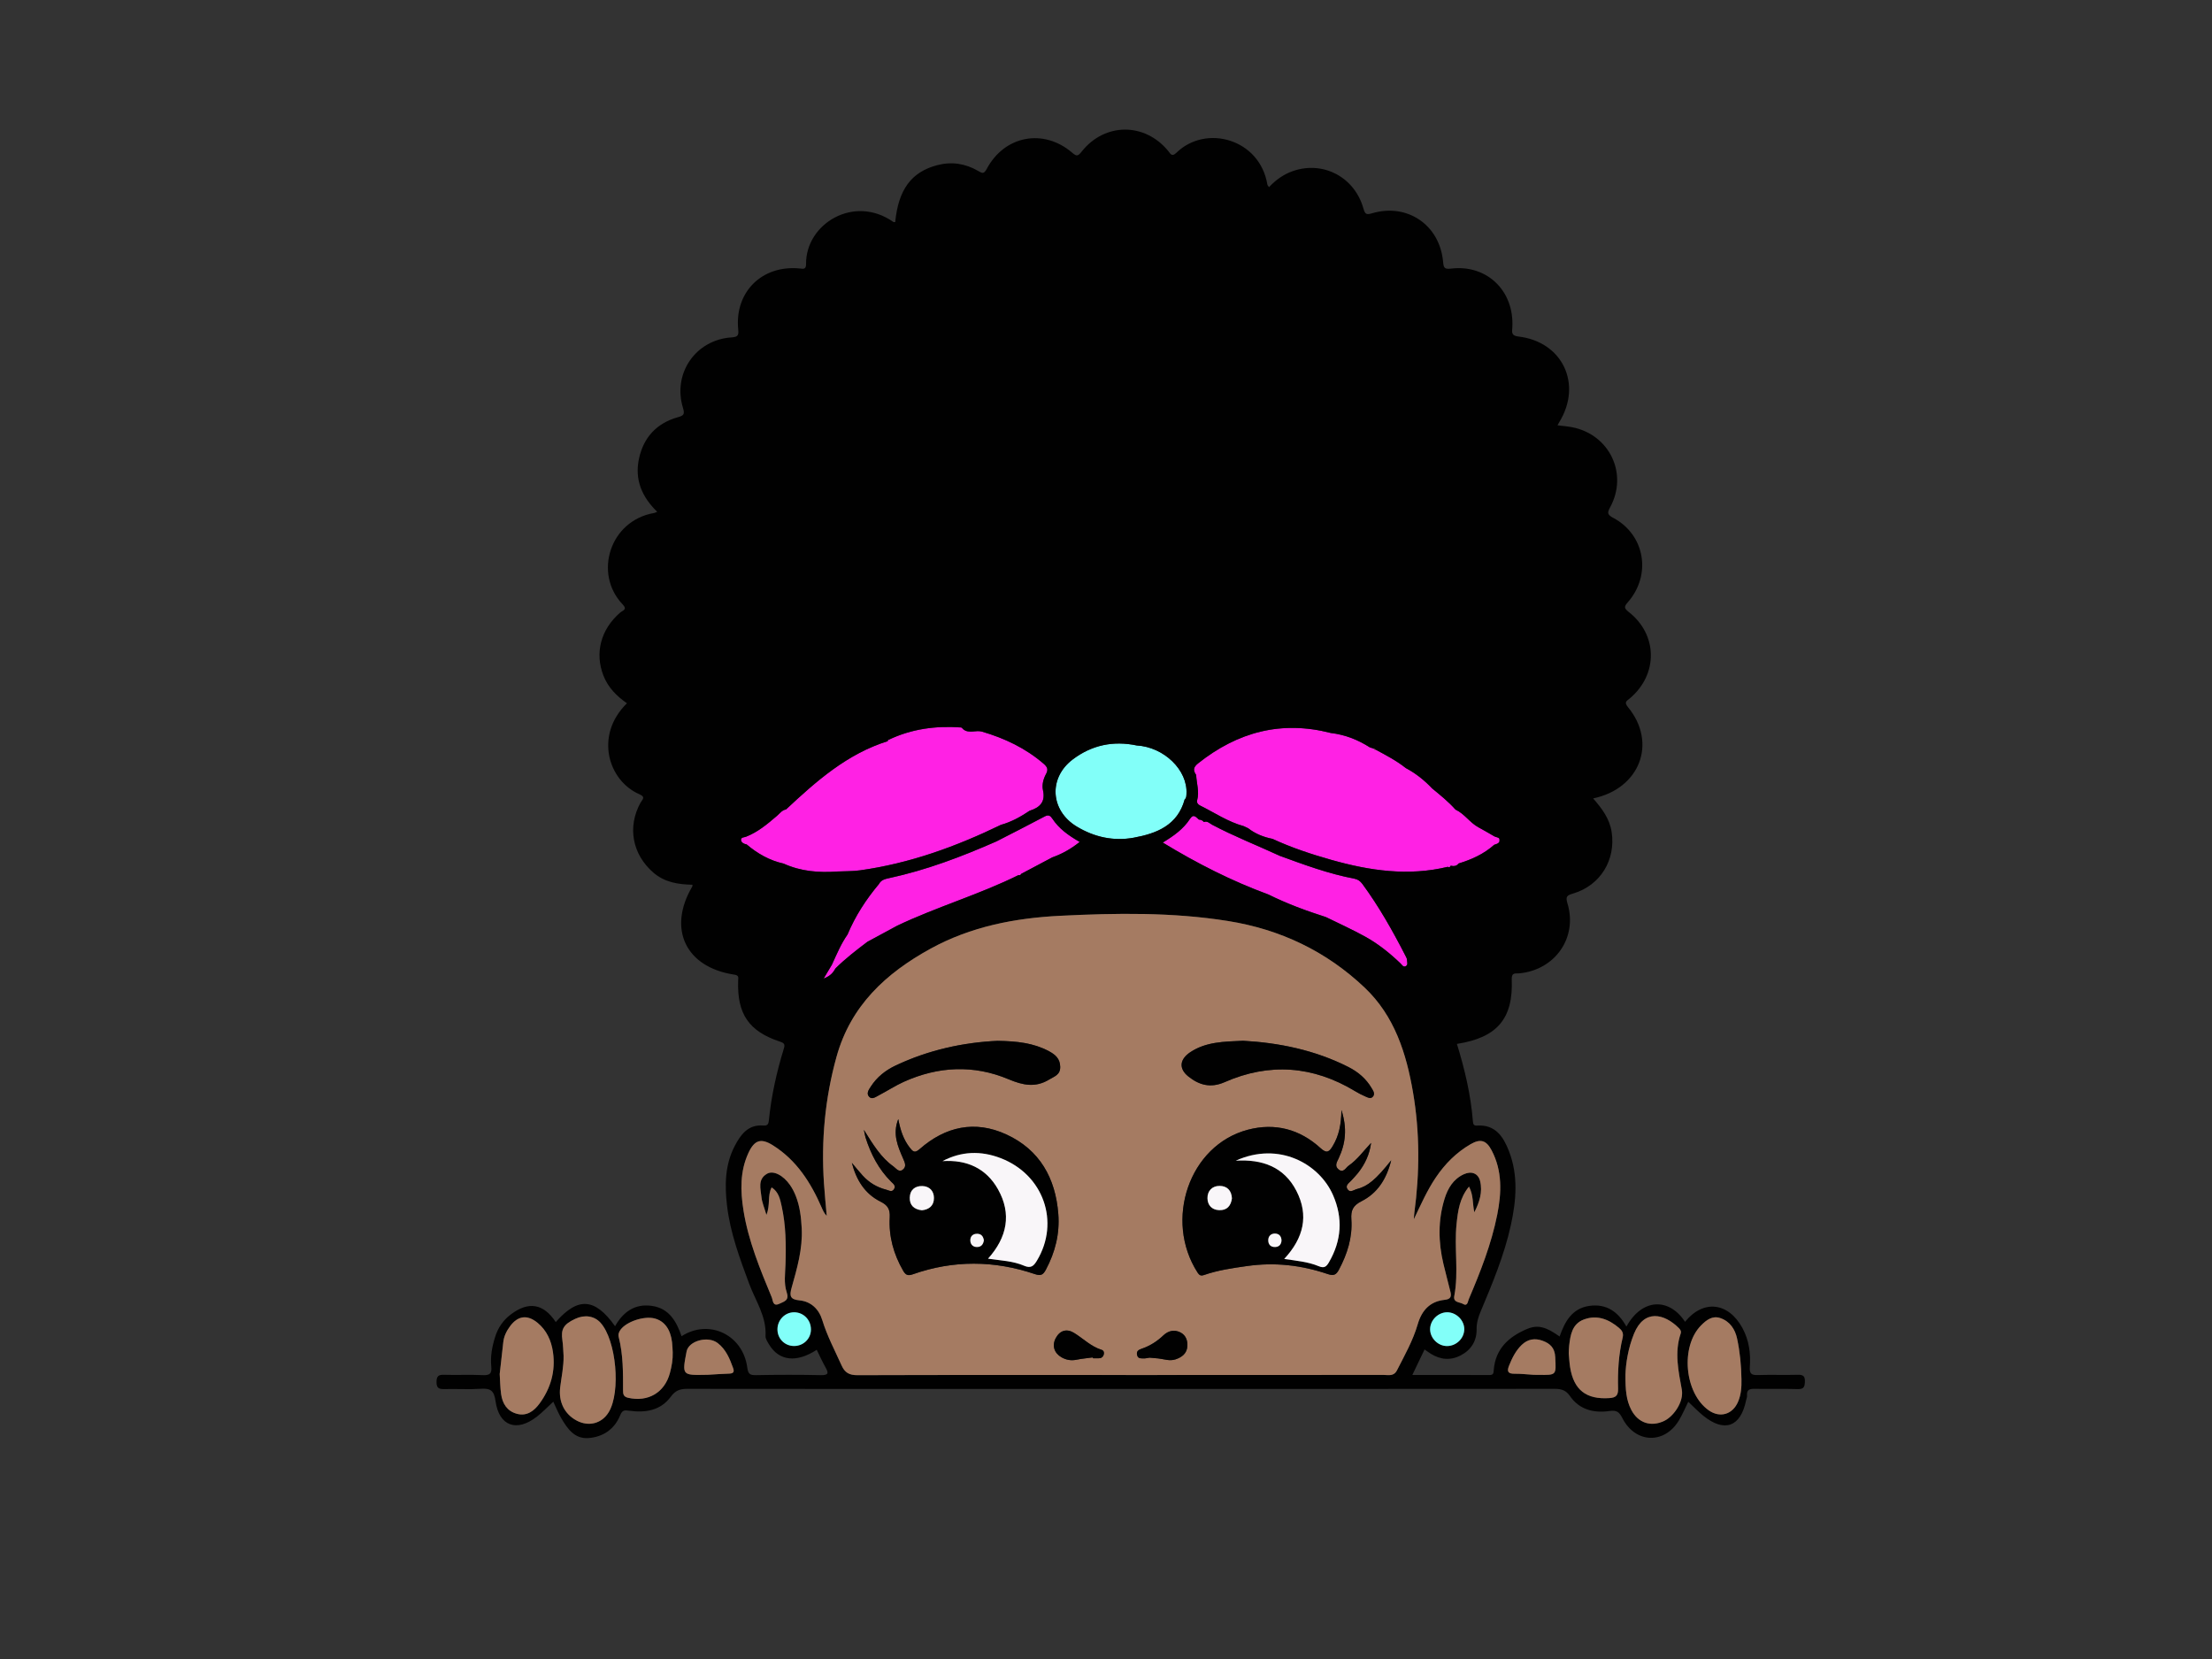 <?xml version="1.0" encoding="iso-8859-1"?>
<!-- Generator: Adobe Illustrator 23.0.1, SVG Export Plug-In . SVG Version: 6.00 Build 0)  -->
<svg version="1.1" id="Layer_1" xmlns="http://www.w3.org/2000/svg" xmlns:xlink="http://www.w3.org/1999/xlink" x="0px" y="0px"
	 viewBox="0 0 1600 1200" style="enable-background:new 0 0 1600 1200;" xml:space="preserve">
<rect x="0" y="0" width="1600" height="1200" fill="#333333" stroke="none"/>
<g>
	<path style="fill:#82FFF9;" d="M778.688,597.778c12.808,7.798,26.862,10.821,41.428,8.148c16.52-3.032,31.691-8.955,36.794-27.676
		c1.332-1.064,1.21-2.608,1.296-4.057c1.018-17.082-16.209-33.841-35.938-34.976c-16.985-3.594-32.632-0.3-46.382,10.139
		C758.216,562.771,759.75,586.248,778.688,597.778z"/>
	<path style="fill:#FF21E4;" d="M605.702,630.382c5.44-0.258,10.938-0.094,16.31-0.841c35.931-4.992,69.567-17.191,102.043-32.941
		c7.543-2.07,14.246-5.853,20.691-10.159c7.35-2.339,11.636-6.255,9.65-15.016c-0.839-3.701,0.296-8.029,2.213-11.557
		c1.793-3.3,0.988-5.099-1.736-7.449c-13.053-11.261-28.147-18.384-44.545-23.209c-4.51-1.327-9.438,1.678-13.587-1.722
		c-0.519-0.451-1.012-1.26-1.561-1.3c-18.208-1.317-35.812,0.989-52.446,8.942c-0.528,0.1-0.712,0.407-0.552,0.92
		c0.027,0.003,0.054,0.007,0.083,0.011c0.002,0.001-0.083-0.011-0.083-0.011l0.084,0.012c-29.479,9.155-51.811,28.967-73.709,49.428
		c-2.888,0.461-4.482,2.854-6.461,4.552c-6.916,5.937-13.839,11.778-22.48,15.186c-1.111,0.438-3.188,0.36-3.56,1.723v1.005
		c0.334,1.582,2.153,2.556,3.979,2.814c7.875,6.662,16.613,11.661,26.785,13.897C579.231,630.321,592.318,631.365,605.702,630.382z"
		/>
	<path style="fill:#FF21E4;" d="M841.047,609.437c24.755,15.079,49.831,27.797,76.375,37.561
		c13.445,6.657,27.468,11.845,41.74,16.398c9.53,4.706,19.257,9.057,28.534,14.216c9.319,5.183,17.649,11.871,25.361,19.282
		c0.995,0.956,1.878,2.783,3.576,2.06c2.059-0.878,1.104-3.024,1.091-4.582c-0.01-1.143-0.74-2.324-1.299-3.411
		c-9.168-17.845-19.012-35.282-30.911-51.493c-1.562-2.129-3.35-3.425-5.968-3.92c-18.557-3.511-36.195-10.049-53.857-16.502
		c-16.284-7.534-33.029-14.062-48.907-22.491c-1.822-0.967-3.472-2.978-6.005-1.963c-0.867-1.271-2.156-1.686-3.605-1.775
		c-1.996-1.709-3.871-4.458-6.39-0.558C856.003,599.657,849.004,604.631,841.047,609.437z"/>
	<path style="fill:#FF21E4;" d="M720.752,608.607c-25.139,11.053-50.743,20.772-77.668,26.574c-3.052,0.658-5.76,1.318-7.317,4.267
		c-9.293,11.092-17.115,23.099-22.709,36.493c-4.723,6.755-7.878,14.323-11.27,21.768c-1.662,2.792-3.324,5.584-6.033,10.134
		c5.148-1.977,7.006-4.56,8.624-7.43c7.141-7.044,15.066-13.144,23.042-19.185c7.187-3.885,14.374-7.771,21.561-11.656
		c28.649-13.646,59.294-22.51,87.755-36.609c0.947,0.351,1.523-0.107,1.951-0.891c7.487-3.973,14.974-7.945,22.46-11.918
		c7.118-2.5,13.545-6.133,19.829-11.163c-8.227-4.713-15.032-9.622-19.803-16.867c-1.36-2.065-2.734-3.044-5.487-1.576
		C744.119,596.714,732.409,602.611,720.752,608.607z"/>
	<path style="fill:#FF21E4;" d="M865.933,578.849c-0.423,1.541,0.392,2.938,1.864,3.666c10.531,5.21,20.346,11.937,31.86,15.07
		c1.048,0.495,2.097,0.99,3.145,1.486c5.216,4.08,11.187,6.433,17.631,7.703c13.71,6.366,27.989,11.08,42.524,15.189
		c27.754,7.846,55.663,11.966,84.268,5.034c0.851,0.475,1.555,0.495,1.896-0.612l0.339-0.158c2.141,0.42,4.128,0.317,5.57-1.638
		c9.445-2.865,18.291-6.871,25.75-13.518c1.352-0.44,2.918-0.85,3.636-1.95v-2.63c-0.764-0.917-2.462-0.929-3.538-1.547
		c-3.811-2.188-7.586-4.445-11.458-6.52c-6.258-3.352-10.102-9.8-16.602-12.816c-5.104-5.724-11.059-10.507-16.957-15.354
		c-5.559-5.884-11.816-10.865-18.977-14.677c-6.705-5.32-14.249-9.268-21.745-13.295c-0.762,0.199-1.366,0.105-1.522-0.819
		c-0.913-0.283-1.826-0.566-2.739-0.849c-8.666-5.539-18.015-9.225-28.282-10.421c-35.784-9.234-67.429-0.72-95.975,21.97
		c-3.639,2.892-3.621,5.132-1.404,8.377C865.483,566.636,867.637,572.645,865.933,578.849z"/>
	<path style="fill:#010101;" d="M1300.546,994.426c-9.696,0.259-19.409-0.122-29.102,0.191c-4.508,0.146-6.094-0.995-5.745-5.779
		c0.714-9.789-0.526-19.381-5.319-28.194c-10.224-18.799-28.423-20.772-41.542-4.535c-11.23-17.248-30.764-17.519-42.409,3.437
		c-5.895-10.626-14.404-16.724-26.81-14.953c-12.572,1.795-17.74,11.416-21.512,22.13c-9.901-7.052-15.817-8.722-23.691-5.378
		c-13.068,5.549-22.712,14.262-23.942,29.529c-0.176,2.179-0.122,3.757-3.082,3.741c-18.284-0.098-36.57-0.049-55.817-0.049
		c3.202-6.682,5.945-12.406,8.849-18.466c1.6,1.111,2.961,2.138,4.399,3.041c7.08,4.448,14.463,5.108,21.912,1.165
		c7.449-3.942,11.461-10.449,11.34-18.768c-0.068-4.694,1.158-8.703,2.893-12.841c8.548-20.386,17.118-40.781,21.869-62.487
		c3.931-17.959,5.472-35.973-1.383-53.608c-4.055-10.431-9.815-19.307-23.055-18.444c-2.445,0.159-2.838-1.024-2.999-3.04
		c-1.529-19.133-5.905-37.704-11.571-56.031c29.045-4.498,40.817-18.216,39.664-46.692c-0.214-5.299,2.832-4.082,5.518-4.342
		c25.935-2.515,42.274-25.925,34.764-50.63c-1.585-5.213-0.132-5.829,4.244-7.145c19.669-5.917,30.791-24.304,27.738-44.44
		c-1.464-9.657-7.014-17.025-13.398-24.326c33.949-7.06,46.395-40.244,25.268-65.94c-3.143-3.823-1.024-4.485,1.356-6.495
		c20.5-17.312,20.154-46.02-0.915-62.451c-3.476-2.71-3.33-3.903-0.578-7.051c17.303-19.788,12.378-48.769-10.547-60.964
		c-4.626-2.46-4.347-3.853-2.173-7.896c12.931-24.052-0.457-52.153-27.248-57.629c-3.483-0.712-7.065-0.947-10.93-1.445
		c0.593-1.075,0.905-1.704,1.272-2.299c16.877-27.416,2.405-58.162-29.474-61.907c-5.5-0.646-4.669-3.144-4.476-6.761
		c1.409-26.404-18.501-45.563-44.395-42.376c-5.06,0.623-5.308-0.926-5.714-5.192c-2.513-26.454-25.876-42.302-51.25-34.864
		c-3.836,1.125-5.097,1.096-6.338-3.362c-6.327-22.734-29.025-34.661-50.783-27.224c-6.829,2.334-12.562,6.386-17.521,11.71
		c-0.677-0.999-1.107-1.356-1.174-1.772c-5.327-33-44.35-44.003-65.802-23.112c-3.337,3.249-4.212,0.826-5.976-1.321
		c-16.962-20.649-45.817-20.562-62.496,0.41c-2.601,3.271-3.521,3.832-6.953,0.879c-20.634-17.749-48.921-12.434-61.753,11.666
		c-2.135,4.01-3.316,3.217-6.308,1.49c-9.188-5.303-19.042-6.87-29.442-4.159c-18.71,4.877-28.173,17.582-30.482,41.188
		c-0.77,0-1.092,0.103-1.257-0.015c-28.588-20.245-63.611,1.399-63.23,30.444c0.054,4.108-2.196,3.357-4.815,3.112
		c-27.045-2.532-46.837,16.967-44.288,43.889c0.414,4.37,0.048,5.67-4.906,5.999c-25.908,1.719-42.684,26.157-34.994,51.041
		c1.497,4.845,0.195,5.558-3.859,6.715c-15.197,4.335-24.634,14.513-27.977,29.898c-3.304,15.209,2.132,27.78,13.169,38.474
		c-0.934,0.374-1.551,0.754-2.213,0.867c-32.143,5.5-43.997,43.936-22.746,66.154c3.63,3.795-0.057,4.36-1.805,5.867
		c-14.077,12.14-18.558,29.31-12.079,45.734c3.382,8.572,9.552,14.729,16.951,19.882c-23.783,23.339-13.429,56.212,9.158,65.872
		c4.72,2.019,1.82,3.949,0.652,6.071c-9.679,17.589-5.893,37.382,9.283,50.52c8.229,7.124,18.071,8.575,28.311,8.807
		c-0.074,0.799-0.021,1.075-0.128,1.257c-18.034,30.556-4.869,58.459,30.306,63.743c3.643,0.547,2.934,2.137,2.858,4.383
		c-0.817,24.07,7.738,36.659,30.267,44.092c3.082,1.017,3.749,1.936,2.786,5.07c-5.193,16.897-9.048,34.099-10.81,51.72
		c-0.253,2.531-0.726,4.177-3.952,3.899c-11.133-0.959-16.573,6.686-20.862,14.989c-6.978,13.507-7.197,28.137-5.474,42.852
		c2.304,19.673,9.155,38.062,15.982,56.489c4.592,12.394,12.666,23.72,11.88,37.888c-0.11,1.988,1.393,4.212,2.528,6.099
		c7.213,11.989,19.781,13.484,34.497,3.889c2.094,4.228,3.991,8.511,6.288,12.567c2.31,4.08,2.479,5.889-3.288,5.769
		c-15.666-0.328-31.347-0.299-47.015-0.003c-4.372,0.082-5.604-0.921-6.208-5.463c-3.167-23.806-27.66-35.448-47.55-22.699
		c-3.705-10.737-8.982-20.177-21.54-21.944c-12.213-1.718-20.666,4.308-26.552,14.715c-14.595-20.557-26.845-21.276-42.894-2.997
		c-8.883-13.421-19.682-15.228-32.557-5.488c-5.546,4.196-9.25,9.667-11.311,16.248c-2.173,6.936-3.534,14.105-2.781,21.317
		c0.58,5.56-1.398,6.536-6.441,6.296c-9.184-0.437-18.409,0.057-27.605-0.227c-4.047-0.125-5.533,0.819-5.559,5.207
		c-0.027,4.697,2.035,5.209,5.866,5.116c8.702-0.212,17.439,0.345,26.112-0.203c6.846-0.433,9.629,1.066,10.688,8.79
		c2.494,18.192,15.252,22.749,29.835,11.435c4.236-3.287,7.971-7.219,11.963-10.881c1.986,4.163,3.54,8.076,5.632,11.676
		c4.472,7.694,9.688,15.375,19.805,14.62c10.574-0.789,18.9-6.431,22.963-16.519c1.568-3.892,3.309-3.705,6.566-3.256
		c11.671,1.611,22.636-0.076,30.1-10.211c3.208-4.356,6.496-5.617,11.674-5.609c93.789,0.139,187.579,0.07,281.369,0.07
		c115.434-0.001,230.868,0.051,346.301-0.072c4.893-0.005,8.136,1.078,11.059,5.303c6.862,9.917,17.433,12.31,28.433,10.737
		c5.65-0.808,7.177,0.877,9.496,5.329c9.482,18.198,30.353,18.811,40.824,1.407c2.542-4.225,4.452-8.83,6.746-13.447
		c3.653,3.43,7.039,7.033,10.849,10.111c15.297,12.358,27.023,8.12,30.948-11.041c0.249-1.216,0.82-2.453,0.724-3.638
		c-0.335-4.161,1.863-4.832,5.421-4.772c10.445,0.177,20.901-0.124,31.341,0.182c4.173,0.122,4.934-1.554,5.068-5.211
		C1305.679,995.662,1304.544,994.319,1300.546,994.426z M390.312,1015.144c-3.908,5.345-9.168,9.481-16.508,7.472
		c-7.028-1.924-10.375-7.371-11.333-14.206c-0.685-4.886-0.714-9.863-1.021-14.57c0.886-7.901,1.729-15.527,2.601-23.149
		c0.494-4.316,2.42-8.075,4.948-11.475c5.638-7.583,12.481-8.445,19.806-2.409c6.636,5.469,9.96,12.876,11.168,21.202
		C401.957,991.696,398.361,1004.134,390.312,1015.144z M440.353,1021.391c-4.963,8.282-14.489,10.808-23.218,6.156
		c-8.934-4.761-13.186-13.697-11.938-23.99c0.923-7.614,2.62-15.167,2.454-22.925c-0.267-3.706-0.304-7.445-0.847-11.11
		c-1.198-8.088,0.791-11.594,9.302-15.579c6.861-3.212,13.854-2.1,18.342,2.917C445.763,969.507,449.165,1006.687,440.353,1021.391z
		 M484.592,993.042c-3.802,14.304-15.876,21.302-30.271,18.012c-3.344-0.764-3.658-2.662-3.652-5.345
		c0.028-12.909,0.108-25.831-3.106-38.472c-0.553-2.172,0.136-3.856,1.376-5.518c4.315-5.783,16.805-9.943,24.367-8.089
		c7.199,1.765,11.651,7.708,12.81,17.266c0.298,2.459,0.327,4.95,0.48,7.426C486.743,983.346,485.867,988.245,484.592,993.042z
		 M527.131,993.589c-4.965,0.142-9.924,0.531-15.435,0.848c0.051,0-0.446-0.009-0.943,0.001
		c-17.437,0.359-17.437,0.359-14.131-16.878c1.475-7.692,15.421-11.555,22.526-6.073c5.959,4.599,8.712,11.304,11.159,18.151
		C531.453,992.844,529.958,993.508,527.131,993.589z M1046.743,973.638c-6.546,0.061-12.342-5.693-12.308-12.219
		c0.034-6.534,5.802-12.227,12.382-12.223c6.544,0.004,12.386,5.815,12.34,12.276
		C1059.112,968.04,1053.463,973.575,1046.743,973.638z M866.619,552.16c28.547-22.689,60.192-31.204,95.975-21.97
		c10.266,1.196,19.616,4.882,28.282,10.421c0.913,0.283,1.826,0.566,2.739,0.849c0,0,0,0,0,0c0.508,0.274,1.015,0.547,1.522,0.82
		c7.496,4.027,15.04,7.975,21.745,13.295c7.161,3.813,13.419,8.793,18.977,14.677c5.898,4.847,11.853,9.631,16.957,15.354
		c6.5,3.016,10.344,9.464,16.602,12.816c3.873,2.074,7.648,4.331,11.458,6.52c1.076,0.618,2.775,0.63,3.538,1.547
		c0.228,0.273,0.382,0.617,0.4,1.093c0.024,0.635-0.134,1.13-0.4,1.537c-0.718,1.099-2.284,1.509-3.636,1.95
		c-7.459,6.647-16.305,10.653-25.75,13.518c-1.442,1.955-3.429,2.059-5.57,1.638l-0.339,0.158c-0.34,1.107-1.044,1.087-1.896,0.612
		c-28.605,6.931-56.514,2.812-84.268-5.034c-14.535-4.109-28.814-8.823-42.524-15.189c-6.444-1.27-12.415-3.622-17.631-7.703
		c-1.048-0.495-2.096-0.99-3.145-1.486c-11.513-3.132-21.328-9.86-31.86-15.07c-1.471-0.728-2.287-2.125-1.864-3.666
		c1.704-6.204-0.45-12.213-0.719-18.311C862.998,557.292,862.98,555.053,866.619,552.16z M867.171,592.817
		c1.449,0.089,2.737,0.505,3.605,1.775c2.534-1.015,4.184,0.996,6.005,1.963c15.878,8.429,32.623,14.957,48.907,22.491
		c17.661,6.452,35.299,12.99,53.857,16.502c2.618,0.495,4.406,1.792,5.968,3.92c11.899,16.212,21.743,33.648,30.911,51.493
		c0.558,1.087,1.289,2.268,1.299,3.411c0.013,1.559,0.968,3.705-1.091,4.582c-1.697,0.723-2.58-1.103-3.576-2.06
		c-7.712-7.411-16.042-14.099-25.361-19.282c-9.277-5.16-19.004-9.511-28.534-14.216c-14.272-4.554-28.295-9.741-41.74-16.398
		c-26.544-9.764-51.62-22.481-76.375-37.561c7.957-4.807,14.956-9.781,19.733-17.178C863.3,588.359,865.175,591.108,867.171,592.817
		z M775.886,549.356c13.75-10.438,29.397-13.733,46.382-10.139c19.729,1.136,36.956,17.894,35.938,34.976
		c-0.086,1.449,0.036,2.993-1.296,4.057c-5.102,18.721-20.274,24.644-36.794,27.676c-14.565,2.673-28.62-0.35-41.428-8.148
		C759.75,586.248,758.216,562.771,775.886,549.356z M761.173,592.123c4.771,7.245,11.576,12.153,19.803,16.867
		c-6.283,5.03-12.711,8.662-19.829,11.163c-7.487,3.973-14.974,7.945-22.46,11.918c-0.428,0.784-1.004,1.243-1.951,0.891
		c-28.461,14.099-59.105,22.962-87.755,36.609c-7.187,3.885-14.374,7.771-21.561,11.656c-7.975,6.041-15.901,12.142-23.042,19.185
		c-1.618,2.87-3.476,5.453-8.624,7.43c2.709-4.55,4.371-7.342,6.033-10.134c3.392-7.445,6.547-15.013,11.27-21.768
		c5.594-13.394,13.416-25.401,22.709-36.493c1.557-2.948,4.265-3.609,7.317-4.267c26.926-5.802,52.529-15.521,77.668-26.574
		c11.657-5.996,23.367-11.893,34.933-18.06C758.438,589.079,759.813,590.058,761.173,592.123z M566.822,624.667
		c-10.172-2.236-18.91-7.235-26.785-13.897c-1.826-0.258-3.645-1.232-3.979-2.814c-0.001-0.005-0.004-0.01-0.005-0.015
		c-0.082-0.399-0.068-0.72,0.005-0.99c0.372-1.363,2.448-1.285,3.56-1.723c8.641-3.408,15.564-9.249,22.48-15.186
		c1.979-1.698,3.573-4.092,6.461-4.552c21.897-20.461,44.23-40.273,73.709-49.428l-0.084-0.012c-0.16-0.513,0.024-0.819,0.552-0.92
		c16.634-7.953,34.238-10.258,52.446-8.942c0.549,0.04,1.042,0.849,1.561,1.3c4.149,3.4,9.077,0.395,13.587,1.722
		c16.398,4.825,31.492,11.948,44.545,23.209c2.724,2.35,3.529,4.149,1.736,7.449c-1.917,3.528-3.052,7.857-2.213,11.557
		c1.986,8.76-2.299,12.677-9.65,15.016c-6.446,4.306-13.148,8.089-20.691,10.159c-32.476,15.75-66.111,27.949-102.043,32.941
		c-5.372,0.746-10.87,0.583-16.31,0.841C592.318,631.365,579.231,630.321,566.822,624.667z M574.105,973.599
		c-6.593-0.14-11.697-5.317-11.754-11.92c-0.059-6.869,5.411-12.507,12.105-12.476c6.786,0.031,12.124,5.513,12.122,12.447
		C586.577,968.421,581.018,973.746,574.105,973.599z M1000.8,994.527c-57.957,0.069-115.914,0.066-173.872,0.062
		c-68.901-0.005-137.803-0.11-206.703,0.114c-5.886,0.019-9.122-1.796-11.454-6.996c-4.871-10.865-10.482-21.364-13.996-32.857
		c-2.406-7.87-8.094-13.478-16.536-14.273c-6.758-0.636-7.278-3.305-5.681-8.975c3.972-14.099,8.113-28.216,7.341-43.156
		c-0.412-7.981-1.319-15.869-4.276-23.35c-1.086-2.746-2.45-5.457-4.128-7.879c-4.962-7.163-12.182-10.841-16.705-8.208
		c-6.955,4.048-4.595,10.907-4.009,16.853c0.38,3.859,2.053,7.59,3.583,12.888c3.028-7.196,0.595-13.932,3.8-19.87
		c5.062,3.29,6.092,8.509,7.192,13.434c3.112,13.932,3.274,28.103,2.803,42.299c-0.223,6.71-1.283,13.715,0.858,20.016
		c2.05,6.034-1.686,6.7-5.19,8.378c-4.969,2.38-4.694-2.411-5.567-4.517c-8.474-20.436-16.96-40.922-20.476-62.938
		c-2.255-14.123-2.625-28.276,3.627-41.716c4.324-9.298,9.097-10.779,17.69-5.369c17.135,10.788,27.419,27.005,35.274,45.089
		c0.876,2.017,1.735,4.041,3.62,5.921c-0.678-7.86-1.489-15.711-2.01-23.582c-2.053-31.007,0.751-61.483,9.105-91.525
		c10.279-36.966,35.705-60.421,67.931-78.126c29.22-16.054,61.092-22.197,93.85-23.828c40.49-2.015,81.021-2.658,121.294,3.763
		c37.897,6.043,71.159,21.855,98.972,48.25c21.573,20.474,30.112,47.472,34.956,75.839c4.934,28.894,4.825,57.902,0.949,86.925
		c-0.209,1.567-0.252,3.156-0.372,4.735c4.973-10.345,9.505-20.768,15.908-30.246c6.639-9.828,14.81-18.062,25.083-24.023
		c7.14-4.143,11.376-2.973,15.255,4.385c7.857,14.905,7.218,30.779,4.066,46.594c-4.23,21.226-12.153,41.296-20.598,61.141
		c-0.697,1.637-0.816,5.409-4.174,3.376c-2.378-1.44-7.228-0.82-6.283-5.785c3.289-17.288-0.158-34.782,1.649-52.075
		c0.964-9.221,2.136-18.651,8.99-26.986c3.358,6.327,2.484,12.541,3.852,18.574c3.603-7.112,6.176-14.544,4.163-22.657
		c-1.384-5.578-6.293-7.396-11.827-4.834c-7.578,3.508-11.512,10.138-13.847,17.671c-4.829,15.582-4.582,31.358-0.847,47.131
		c1.602,6.766,3.435,13.477,5.08,20.234c0.836,3.432,0.129,5.317-4.147,5.768c-10.624,1.119-16.566,7.534-19.533,17.734
		c-3.411,11.725-9.448,22.387-14.977,33.238C1008.144,995.755,1004.289,994.523,1000.8,994.527z M1112.759,994.458
		c-1.24-0.023-2.482-0.003-3.309-0.003c-4.875-0.305-9.336-0.843-13.789-0.788c-4.394,0.054-5.966-1.221-4.196-5.651
		c2.227-5.574,4.767-10.855,9.162-15.143c4.457-4.348,9.632-5.07,15.128-3.082c5.379,1.946,8.861,5.072,9.193,11.867
		C1125.584,994.732,1126.085,994.705,1112.759,994.458z M1173.708,967.545c-2.904,12.12-3.641,24.518-3.312,36.935
		c0.126,4.767-1.448,6.468-6.25,6.793c-16.696,1.13-25.779-5.774-28.44-22.321c-0.511-3.176-0.647-6.413-0.99-9.977
		c0.083-1.638,0.076-3.629,0.302-5.593c0.897-7.795,2.139-15.767,10.614-18.944c9.55-3.58,17.978-0.231,25.421,6.054
		C1173.189,962.296,1174.513,964.188,1173.708,967.545z M1203.934,1027.694c-9.607,4.682-18.939,1.699-23.953-7.86
		c-3.678-7.014-4.315-14.672-4.255-25.426c0.255-8.251,1.959-19.271,6.214-29.712c7.296-17.903,21.787-14.693,32.449-4.015
		c1.066,1.067,1.856,2.264,1.279,3.967c-4.605,13.573-1.603,27.152,0.824,40.482
		C1218.099,1013.951,1210.565,1024.462,1203.934,1027.694z M1257.224,1013.833c-3.907,9.302-13.099,12.04-21.261,6.286
		c-17.568-12.385-20.635-46.2-5.495-61.463c3.747-3.777,8.063-7.187,13.802-5.28c6.988,2.321,10.762,8.087,12.212,14.84
		c2.082,9.693,3.023,19.6,3.167,29.543C1259.772,1003.262,1259.392,1008.67,1257.224,1013.833z"/>
	<path style="fill:#A57B62;" d="M1044.992,940.195c4.276-0.45,4.983-2.336,4.147-5.768c-1.645-6.757-3.478-13.468-5.08-20.234
		c-3.735-15.773-3.983-31.549,0.847-47.131c2.335-7.533,6.268-14.163,13.847-17.671c5.534-2.562,10.443-0.744,11.827,4.834
		c2.012,8.113-0.56,15.545-4.163,22.657c-1.369-6.033-0.495-12.247-3.852-18.574c-6.854,8.335-8.026,17.765-8.99,26.986
		c-1.807,17.293,1.64,34.787-1.649,52.075c-0.945,4.965,3.905,4.345,6.283,5.785c3.358,2.033,3.478-1.739,4.174-3.376
		c8.445-19.845,16.367-39.915,20.598-61.141c3.152-15.815,3.791-31.689-4.066-46.594c-3.879-7.358-8.115-8.528-15.255-4.385
		c-10.273,5.961-18.444,14.195-25.083,24.023c-6.403,9.478-10.935,19.902-15.908,30.246c0.12-1.579,0.163-3.168,0.372-4.735
		c3.876-29.022,3.985-58.031-0.949-86.925c-4.844-28.367-13.384-55.365-34.956-75.839c-27.813-26.396-61.075-42.208-98.972-48.25
		c-40.273-6.422-80.803-5.779-121.294-3.763c-32.758,1.63-64.63,7.774-93.85,23.828c-32.225,17.705-57.652,41.16-67.931,78.126
		c-8.354,30.042-11.158,60.518-9.105,91.525c0.521,7.871,1.332,15.722,2.01,23.582c-1.884-1.88-2.744-3.904-3.62-5.921
		c-7.855-18.084-18.138-34.3-35.274-45.089c-8.593-5.41-13.366-3.928-17.69,5.369c-6.252,13.44-5.883,27.593-3.627,41.716
		c3.515,22.016,12.002,42.502,20.476,62.938c0.873,2.106,0.598,6.897,5.567,4.517c3.504-1.678,7.239-2.345,5.19-8.378
		c-2.141-6.302-1.081-13.306-0.858-20.016c0.471-14.196,0.309-28.367-2.803-42.299c-1.1-4.925-2.13-10.144-7.192-13.434
		c-3.205,5.938-0.772,12.674-3.8,19.87c-1.53-5.298-3.203-9.029-3.583-12.888c-0.586-5.946-2.946-12.805,4.009-16.853
		c4.523-2.632,11.743,1.045,16.705,8.208c1.678,2.422,3.043,5.133,4.128,7.879c2.957,7.48,3.863,15.369,4.276,23.35
		c0.772,14.94-3.368,29.057-7.341,43.156c-1.598,5.67-1.078,8.339,5.681,8.975c8.442,0.795,14.13,6.403,16.536,14.273
		c3.514,11.494,9.125,21.992,13.996,32.857c2.331,5.2,5.568,7.015,11.454,6.996c68.9-0.224,137.802-0.118,206.703-0.114
		c57.957,0.004,115.915,0.007,173.872-0.062c3.488-0.004,7.344,1.229,9.682-3.359c5.529-10.851,11.566-21.513,14.977-33.238
		C1028.425,947.73,1034.367,941.314,1044.992,940.195z M629.903,785.914c4.432-6.867,10.605-11.736,17.925-15.202
		c23.894-11.313,49.177-16.735,73.751-17.842c14.006,0.225,26.02,1.544,37.073,7.449c4.54,2.426,8.105,5.323,8.229,11.287
		c0.122,5.892-4.205,6.955-7.994,9.264c-9.949,6.063-19.081,4.099-29.32-0.205c-25.299-10.636-50.853-9.408-75.812,1.837
		c-6.305,2.841-12.142,6.705-18.301,9.891c-2.072,1.072-4.727,3.139-6.784,0.932C626.402,790.892,628.433,788.192,629.903,785.914z
		 M748.589,921.607c-29.409-9.992-58.991-10.216-88.385,0.146c-3.778,1.332-5.273,0.261-6.966-2.672
		c-6.887-11.934-10.454-24.816-9.669-38.502c0.342-5.952-1.508-8.85-6.645-11.397c-11.437-5.668-17.581-15.789-20.766-28.089
		c2.62,3.098,5.146,6.282,7.881,9.276c4.639,5.078,10.343,8.489,17.024,10.171c1.806,0.455,3.859,2.026,5.448-0.171
		c1.865-2.579-0.368-4.061-1.92-5.604c-9.03-8.98-14.69-19.913-18.504-31.912c-0.351-1.104-0.502-2.271-1.217-5.607
		c6.83,10.939,12.437,20.1,21.318,26.419c1.962,1.396,4.009,4.706,6.917,2.318c2.774-2.277,1.389-5.09,0.104-8.046
		c-3.815-8.772-7.758-17.671-3.464-28.459c1.543,8.092,3.799,14.938,8.451,20.815c2.11,2.666,3.451,3.996,6.905,0.958
		c18.684-16.428,40.067-21.186,62.908-10.643c24.059,11.105,35.493,31.552,37.499,57.537c1.102,14.275-2.246,27.592-8.963,40.193
		C754.642,921.909,753.077,923.131,748.589,921.607z M798.466,979.414c-0.309,1.588-1.287,2.788-2.9,2.989
		c-1.688,0.211-3.424,0.047-5.138,0.047c-0.017-0.194-0.034-0.388-0.051-0.582c-3.915,0.536-7.87,0.875-11.734,1.662
		c-3.872,0.789-7.374,0.174-10.733-1.714c-5.406-3.038-7.134-8.525-4.257-13.921c3.047-5.715,8.056-6.944,13.169-3.82
		c6.699,4.094,12.31,9.937,20.098,12.323C798.213,976.794,798.73,978.059,798.466,979.414z M860.945,761.091
		c11.298-7.509,24.112-7.653,38.225-8.283c25.739,1.432,51.847,6.643,76.215,19.006c7.027,3.565,12.815,8.5,16.814,15.367
		c1.112,1.91,2.656,4.038,0.786,6.12c-1.666,1.855-3.787,0.463-5.524-0.27c-2.507-1.059-4.944-2.341-7.276-3.752
		c-30.359-18.363-61.954-20.76-94.403-6.517c-10.154,4.457-18.424,2.111-26.223-4.13
		C852.432,772.927,853.309,766.167,860.945,761.091z M858.826,974c-0.408,4.995-3.909,7.742-8.538,9.268
		c-4.299,1.417-8.349-0.205-12.503-0.676c-2.46-0.279-4.935-0.436-6.253-0.549c-2.155,0.299-3.151,0.6-4.122,0.537
		c-1.863-0.12-4.101,0.443-4.86-2.222c-0.839-2.946,0.981-4.02,3.275-4.8c5.977-2.033,11.124-5.3,15.718-9.685
		c3.488-3.329,7.927-4.369,12.398-2.038C857.914,965.904,859.157,969.942,858.826,974z M984.78,868.894
		c-6.22,3.139-7.745,6.732-7.305,13.111c0.896,13.002-2.93,25.01-9.011,36.432c-1.963,3.687-3.771,4.579-8.087,3.12
		c-18.993-6.423-38.165-8.694-58.502-5.779c-10.544,1.512-20.853,2.967-30.863,6.44c-2.392,0.83-3.498,0.261-4.789-1.747
		c-24.318-37.804-6.26-92.091,36.424-103.312c19.62-5.158,37.588-0.381,52.575,13.349c4.586,4.201,6.352,2.474,8.763-1.529
		c4.5-7.472,6.19-15.644,6.292-26.072c4.303,13.161,3.039,24.164-1.961,34.876c-1.29,2.763-3.179,5.491-0.169,8.037
		c3.555,3.007,5.291-1.209,7.318-2.612c6.34-4.385,10.81-10.719,16.275-16.511c-1.065,8.193-4.393,15.385-9.47,21.77
		c-1.545,1.943-3.292,3.726-4.967,5.564c-1.62,1.777-4.457,3.384-2.602,6.183c1.898,2.864,4.639,0.406,6.753-0.127
		c8.016-2.021,13.907-7.058,24.844-20.811C1002.786,853.349,996.033,863.215,984.78,868.894z"/>
	<path style="fill:#A57B62;" d="M416.106,953.942c-8.512,3.985-10.501,7.491-9.302,15.579c0.543,3.665,0.58,7.404,0.847,11.11
		c0.166,7.758-1.531,15.311-2.454,22.925c-1.248,10.293,3.004,19.229,11.938,23.99c8.729,4.652,18.255,2.126,23.218-6.156
		c8.812-14.704,5.41-51.885-5.905-64.532C429.96,951.842,422.967,950.73,416.106,953.942z"/>
	<path style="fill:#A57B62;" d="M1215.669,964.648c0.578-1.703-0.213-2.9-1.279-3.967c-10.662-10.678-25.153-13.888-32.449,4.015
		c-4.255,10.441-5.96,21.461-6.214,29.712c-0.061,10.755,0.576,18.412,4.255,25.426c5.013,9.559,14.346,12.542,23.953,7.86
		c6.631-3.232,14.165-13.743,12.559-22.564C1214.065,991.8,1211.063,978.221,1215.669,964.648z"/>
	<path style="fill:#A57B62;" d="M1256.483,968.217c-1.45-6.753-5.224-12.519-12.212-14.84c-5.739-1.906-10.055,1.503-13.802,5.28
		c-15.141,15.263-12.074,49.078,5.495,61.463c8.162,5.754,17.354,3.016,21.261-6.286c2.169-5.163,2.548-10.571,2.426-16.074
		C1259.506,987.817,1258.564,977.909,1256.483,968.217z"/>
	<path style="fill:#A57B62;" d="M388.804,956.807c-7.325-6.037-14.168-5.174-19.806,2.409c-2.528,3.4-4.455,7.16-4.948,11.475
		c-0.872,7.622-1.715,15.248-2.601,23.149c0.307,4.707,0.336,9.685,1.021,14.57c0.958,6.835,4.305,12.282,11.333,14.206
		c7.34,2.009,12.6-2.127,16.508-7.472c8.049-11.01,11.645-23.449,9.66-37.136C398.765,969.683,395.44,962.276,388.804,956.807z"/>
	<path style="fill:#A57B62;" d="M486.116,970.896c-1.16-9.558-5.611-15.5-12.81-17.266c-7.562-1.854-20.052,2.306-24.367,8.089
		c-1.24,1.662-1.929,3.346-1.376,5.518c3.215,12.642,3.135,25.564,3.106,38.472c-0.006,2.683,0.308,4.581,3.652,5.345
		c14.396,3.29,26.47-3.708,30.271-18.012c1.275-4.798,2.151-9.696,2.004-14.72C486.444,975.846,486.414,973.355,486.116,970.896z"/>
	<path style="fill:#A57B62;" d="M1171.053,960.492c-7.443-6.285-15.871-9.635-25.421-6.054c-8.475,3.178-9.716,11.149-10.614,18.944
		c-0.226,1.964-0.219,3.955-0.302,5.593c0.343,3.564,0.479,6.8,0.99,9.977c2.661,16.548,11.744,23.451,28.44,22.321
		c4.802-0.325,6.377-2.026,6.25-6.793c-0.329-12.417,0.408-24.816,3.312-36.935C1174.513,964.188,1173.189,962.296,1171.053,960.492
		z"/>
	<path style="fill:#A57B62;" d="M519.149,971.489c-7.105-5.483-21.05-1.619-22.526,6.073c-3.306,17.237-3.306,17.236,14.131,16.878
		c0.497-0.01,0.994-0.001,0.943-0.001c5.511-0.317,10.469-0.706,15.435-0.848c2.827-0.081,4.322-0.745,3.177-3.949
		C527.861,982.792,525.108,976.087,519.149,971.489z"/>
	<path style="fill:#A57B62;" d="M1115.754,969.791c-5.496-1.988-10.671-1.266-15.128,3.082c-4.395,4.288-6.935,9.569-9.162,15.143
		c-1.77,4.43-0.198,5.705,4.196,5.651c4.453-0.055,8.915,0.484,13.789,0.788c0.827,0,2.068-0.02,3.309,0.003
		c13.327,0.247,12.825,0.273,12.188-12.801C1124.615,974.863,1121.133,971.737,1115.754,969.791z"/>
	<path style="fill:#82FFF9;" d="M1046.818,949.196c-6.581-0.004-12.348,5.689-12.382,12.223c-0.034,6.526,5.761,12.28,12.308,12.219
		c6.719-0.063,12.369-5.598,12.415-12.166C1059.204,955.012,1053.363,949.2,1046.818,949.196z"/>
	<path style="fill:#82FFF9;" d="M574.457,949.202c-6.694-0.031-12.164,5.606-12.105,12.476c0.057,6.603,5.161,11.78,11.754,11.92
		c6.913,0.147,12.471-5.178,12.473-11.949C586.581,954.715,581.242,949.234,574.457,949.202z"/>
	<path style="fill:#A57B62;" d="M995.136,542.28c-0.507-0.273-1.013-0.546-1.522-0.82c0,0,0,0,0,0
		C993.77,542.385,994.374,542.479,995.136,542.28z"/>
	<path style="fill:#A57B62;" d="M642.183,536.051c0,0,0.084,0.012,0.083,0.011C642.238,536.058,642.211,536.054,642.183,536.051z"/>
	<path style="fill:#010101;" d="M981.455,860.086c-2.115,0.533-4.855,2.991-6.753,0.127c-1.855-2.799,0.982-4.406,2.602-6.183
		c1.675-1.837,3.422-3.621,4.967-5.564c5.077-6.385,8.404-13.577,9.47-21.77c-5.465,5.792-9.935,12.126-16.275,16.511
		c-2.028,1.402-3.763,5.618-7.318,2.612c-3.01-2.546-1.121-5.274,0.169-8.037c5-10.712,6.264-21.715,1.961-34.876
		c-0.101,10.428-1.792,18.6-6.292,26.072c-2.41,4.003-4.177,5.73-8.763,1.529c-14.988-13.73-32.955-18.506-52.575-13.349
		c-42.684,11.221-60.742,65.508-36.424,103.312c1.291,2.008,2.398,2.577,4.789,1.747c10.01-3.472,20.319-4.928,30.863-6.44
		c20.337-2.915,39.509-0.644,58.502,5.779c4.315,1.459,6.123,0.567,8.087-3.12c6.082-11.422,9.907-23.429,9.011-36.432
		c-0.44-6.379,1.085-9.972,7.305-13.111c11.253-5.678,18.006-15.545,21.52-29.618C995.362,853.029,989.471,858.065,981.455,860.086z
		 M881.858,875.352c-5.311-0.197-8.384-3.623-8.468-8.581c-0.091-5.429,3.426-9.042,8.858-8.993
		c5.321,0.048,8.605,3.309,8.853,9.096C890.343,872.177,887.584,875.564,881.858,875.352z M922.357,902.008
		c-3.226,0.104-5.047-1.836-4.998-4.997c0.043-2.808,1.884-4.689,4.612-4.75c3.096-0.07,4.903,1.809,4.998,5.034
		C926.769,900.211,925.159,901.918,922.357,902.008z M961.292,913.005c-1.905,3.29-3.471,4.531-7.518,2.842
		c-7.552-3.152-15.793-3.863-24.857-5.225c14.099-15.198,17.929-31.482,8.798-49.242c-8.982-17.471-24.854-22.979-43.846-21.831
		c31.231-14.117,60.449,2.207,70.367,24.957C971.487,881.138,970.398,897.284,961.292,913.005z"/>
	<path style="fill:#010101;" d="M765.508,878.145c-2.006-25.986-13.44-46.433-37.499-57.537
		c-22.842-10.543-44.225-5.785-62.908,10.643c-3.455,3.038-4.795,1.708-6.905-0.958c-4.651-5.877-6.907-12.724-8.451-20.815
		c-4.293,10.788-0.351,19.687,3.464,28.459c1.286,2.956,2.67,5.769-0.104,8.046c-2.908,2.388-4.955-0.923-6.917-2.318
		c-8.881-6.319-14.488-15.48-21.318-26.419c0.715,3.336,0.866,4.504,1.217,5.607c3.814,11.998,9.473,22.932,18.504,31.912
		c1.551,1.543,3.784,3.025,1.92,5.604c-1.589,2.197-3.642,0.626-5.448,0.171c-6.682-1.682-12.386-5.093-17.024-10.171
		c-2.734-2.994-5.261-6.178-7.881-9.276c3.186,12.3,9.329,22.42,20.766,28.089c5.137,2.546,6.987,5.444,6.645,11.397
		c-0.786,13.686,2.782,26.568,9.669,38.502c1.693,2.933,3.188,4.004,6.966,2.672c29.394-10.362,58.976-10.138,88.385-0.146
		c4.487,1.525,6.052,0.303,7.956-3.269C763.262,905.737,766.61,892.42,765.508,878.145z M666.833,875.448
		c-5.636-0.626-8.922-3.579-8.789-9.143c0.135-5.665,3.877-8.596,9.197-8.414c5.059,0.173,8.31,3.539,8.323,8.647
		C675.579,872.052,672.093,874.902,666.833,875.448z M707.166,901.995c-3.231,0.234-5.244-1.756-5.309-4.733
		c-0.065-3.006,1.882-4.971,5.151-4.841c2.905,0.115,4.229,1.987,4.66,4.764C711.252,899.761,710.021,901.789,707.166,901.995z
		 M750.021,911.878c-2.313,3.837-4.319,5.795-9.303,3.648c-7.953-3.426-16.748-3.737-26.04-5.094
		c13.816-15.428,17.216-32.38,7.187-50.209c-8.57-15.234-22.649-21.498-40.139-20.351c13.666-7.188,27.665-7.662,41.986-2.195
		C754.765,849.531,766.891,883.893,750.021,911.878z"/>
	<path style="fill:#010101;" d="M859.56,778.631c7.799,6.241,16.07,8.587,26.223,4.13c32.448-14.243,64.043-11.846,94.403,6.517
		c2.332,1.411,4.769,2.693,7.276,3.752c1.737,0.733,3.858,2.126,5.524,0.27c1.87-2.081,0.326-4.21-0.786-6.12
		c-3.999-6.867-9.787-11.802-16.814-15.367c-24.368-12.363-50.476-17.574-76.215-19.006c-14.113,0.63-26.927,0.774-38.225,8.283
		C853.309,766.167,852.432,772.927,859.56,778.631z"/>
	<path style="fill:#010101;" d="M635.454,792.393c6.159-3.186,11.996-7.05,18.301-9.891c24.959-11.245,50.513-12.473,75.812-1.837
		c10.239,4.304,19.37,6.269,29.32,0.205c3.789-2.309,8.116-3.372,7.994-9.264c-0.124-5.964-3.689-8.861-8.229-11.287
		c-11.052-5.906-23.067-7.225-37.073-7.449c-24.573,1.107-49.857,6.529-73.751,17.842c-7.32,3.466-13.493,8.335-17.925,15.202
		c-1.47,2.277-3.501,4.978-1.233,7.411C630.727,795.533,633.382,793.465,635.454,792.393z"/>
	<path style="fill:#010101;" d="M853.942,963.834c-4.471-2.33-8.91-1.291-12.398,2.038c-4.595,4.385-9.742,7.652-15.718,9.685
		c-2.294,0.78-4.114,1.854-3.275,4.8c0.759,2.665,2.997,2.102,4.86,2.222c0.972,0.063,1.967-0.238,4.122-0.537
		c1.318,0.113,3.792,0.27,6.253,0.549c4.154,0.471,8.204,2.093,12.503,0.676c4.628-1.525,8.13-4.273,8.538-9.268
		C859.157,969.942,857.914,965.904,853.942,963.834z"/>
	<path style="fill:#010101;" d="M796.92,976.398c-7.789-2.385-13.399-8.229-20.098-12.323c-5.113-3.124-10.122-1.895-13.169,3.82
		c-2.877,5.396-1.149,10.883,4.257,13.921c3.359,1.888,6.861,2.503,10.733,1.714c3.864-0.787,7.819-1.127,11.734-1.662
		c0.017,0.194,0.034,0.388,0.051,0.582c1.715,0,3.45,0.164,5.138-0.047c1.613-0.201,2.591-1.401,2.9-2.989
		C798.73,978.059,798.213,976.794,796.92,976.398z"/>
	<path style="fill:#F9F6F9;" d="M893.869,839.549c18.992-1.148,34.864,4.359,43.846,21.831c9.131,17.761,5.301,34.045-8.798,49.242
		c9.064,1.362,17.305,2.072,24.857,5.225c4.047,1.69,5.612,0.449,7.518-2.842c9.106-15.72,10.194-31.867,2.944-48.499
		C954.319,841.756,925.1,825.432,893.869,839.549z"/>
	<path style="fill:#F9F6F9;" d="M882.248,857.779c-5.432-0.049-8.95,3.564-8.858,8.993c0.084,4.958,3.157,8.384,8.468,8.581
		c5.727,0.212,8.485-3.176,9.243-8.478C890.853,861.088,887.569,857.826,882.248,857.779z"/>
	<path style="fill:#F9F6F9;" d="M921.971,892.261c-2.728,0.062-4.569,1.943-4.612,4.75c-0.049,3.162,1.772,5.102,4.998,4.997
		c2.802-0.09,4.412-1.797,4.611-4.713C926.874,894.07,925.066,892.19,921.971,892.261z"/>
	<path style="fill:#F9F6F9;" d="M723.711,837.677c-14.321-5.467-28.32-4.993-41.986,2.195c17.49-1.148,31.569,5.117,40.139,20.351
		c10.03,17.829,6.629,34.781-7.187,50.209c9.292,1.357,18.087,1.668,26.04,5.094c4.984,2.147,6.99,0.189,9.303-3.648
		C766.891,883.893,754.765,849.531,723.711,837.677z"/>
	<path style="fill:#F9F6F9;" d="M667.242,857.891c-5.32-0.182-9.062,2.749-9.197,8.414c-0.133,5.564,3.153,8.516,8.789,9.143
		c5.26-0.546,8.745-3.396,8.731-8.91C675.552,861.43,672.301,858.064,667.242,857.891z"/>
	<path style="fill:#F9F6F9;" d="M707.008,892.421c-3.269-0.13-5.216,1.836-5.151,4.841c0.064,2.978,2.078,4.967,5.309,4.733
		c2.855-0.206,4.087-2.234,4.503-4.811C711.237,894.408,709.913,892.536,707.008,892.421z"/>
</g>
</svg>
